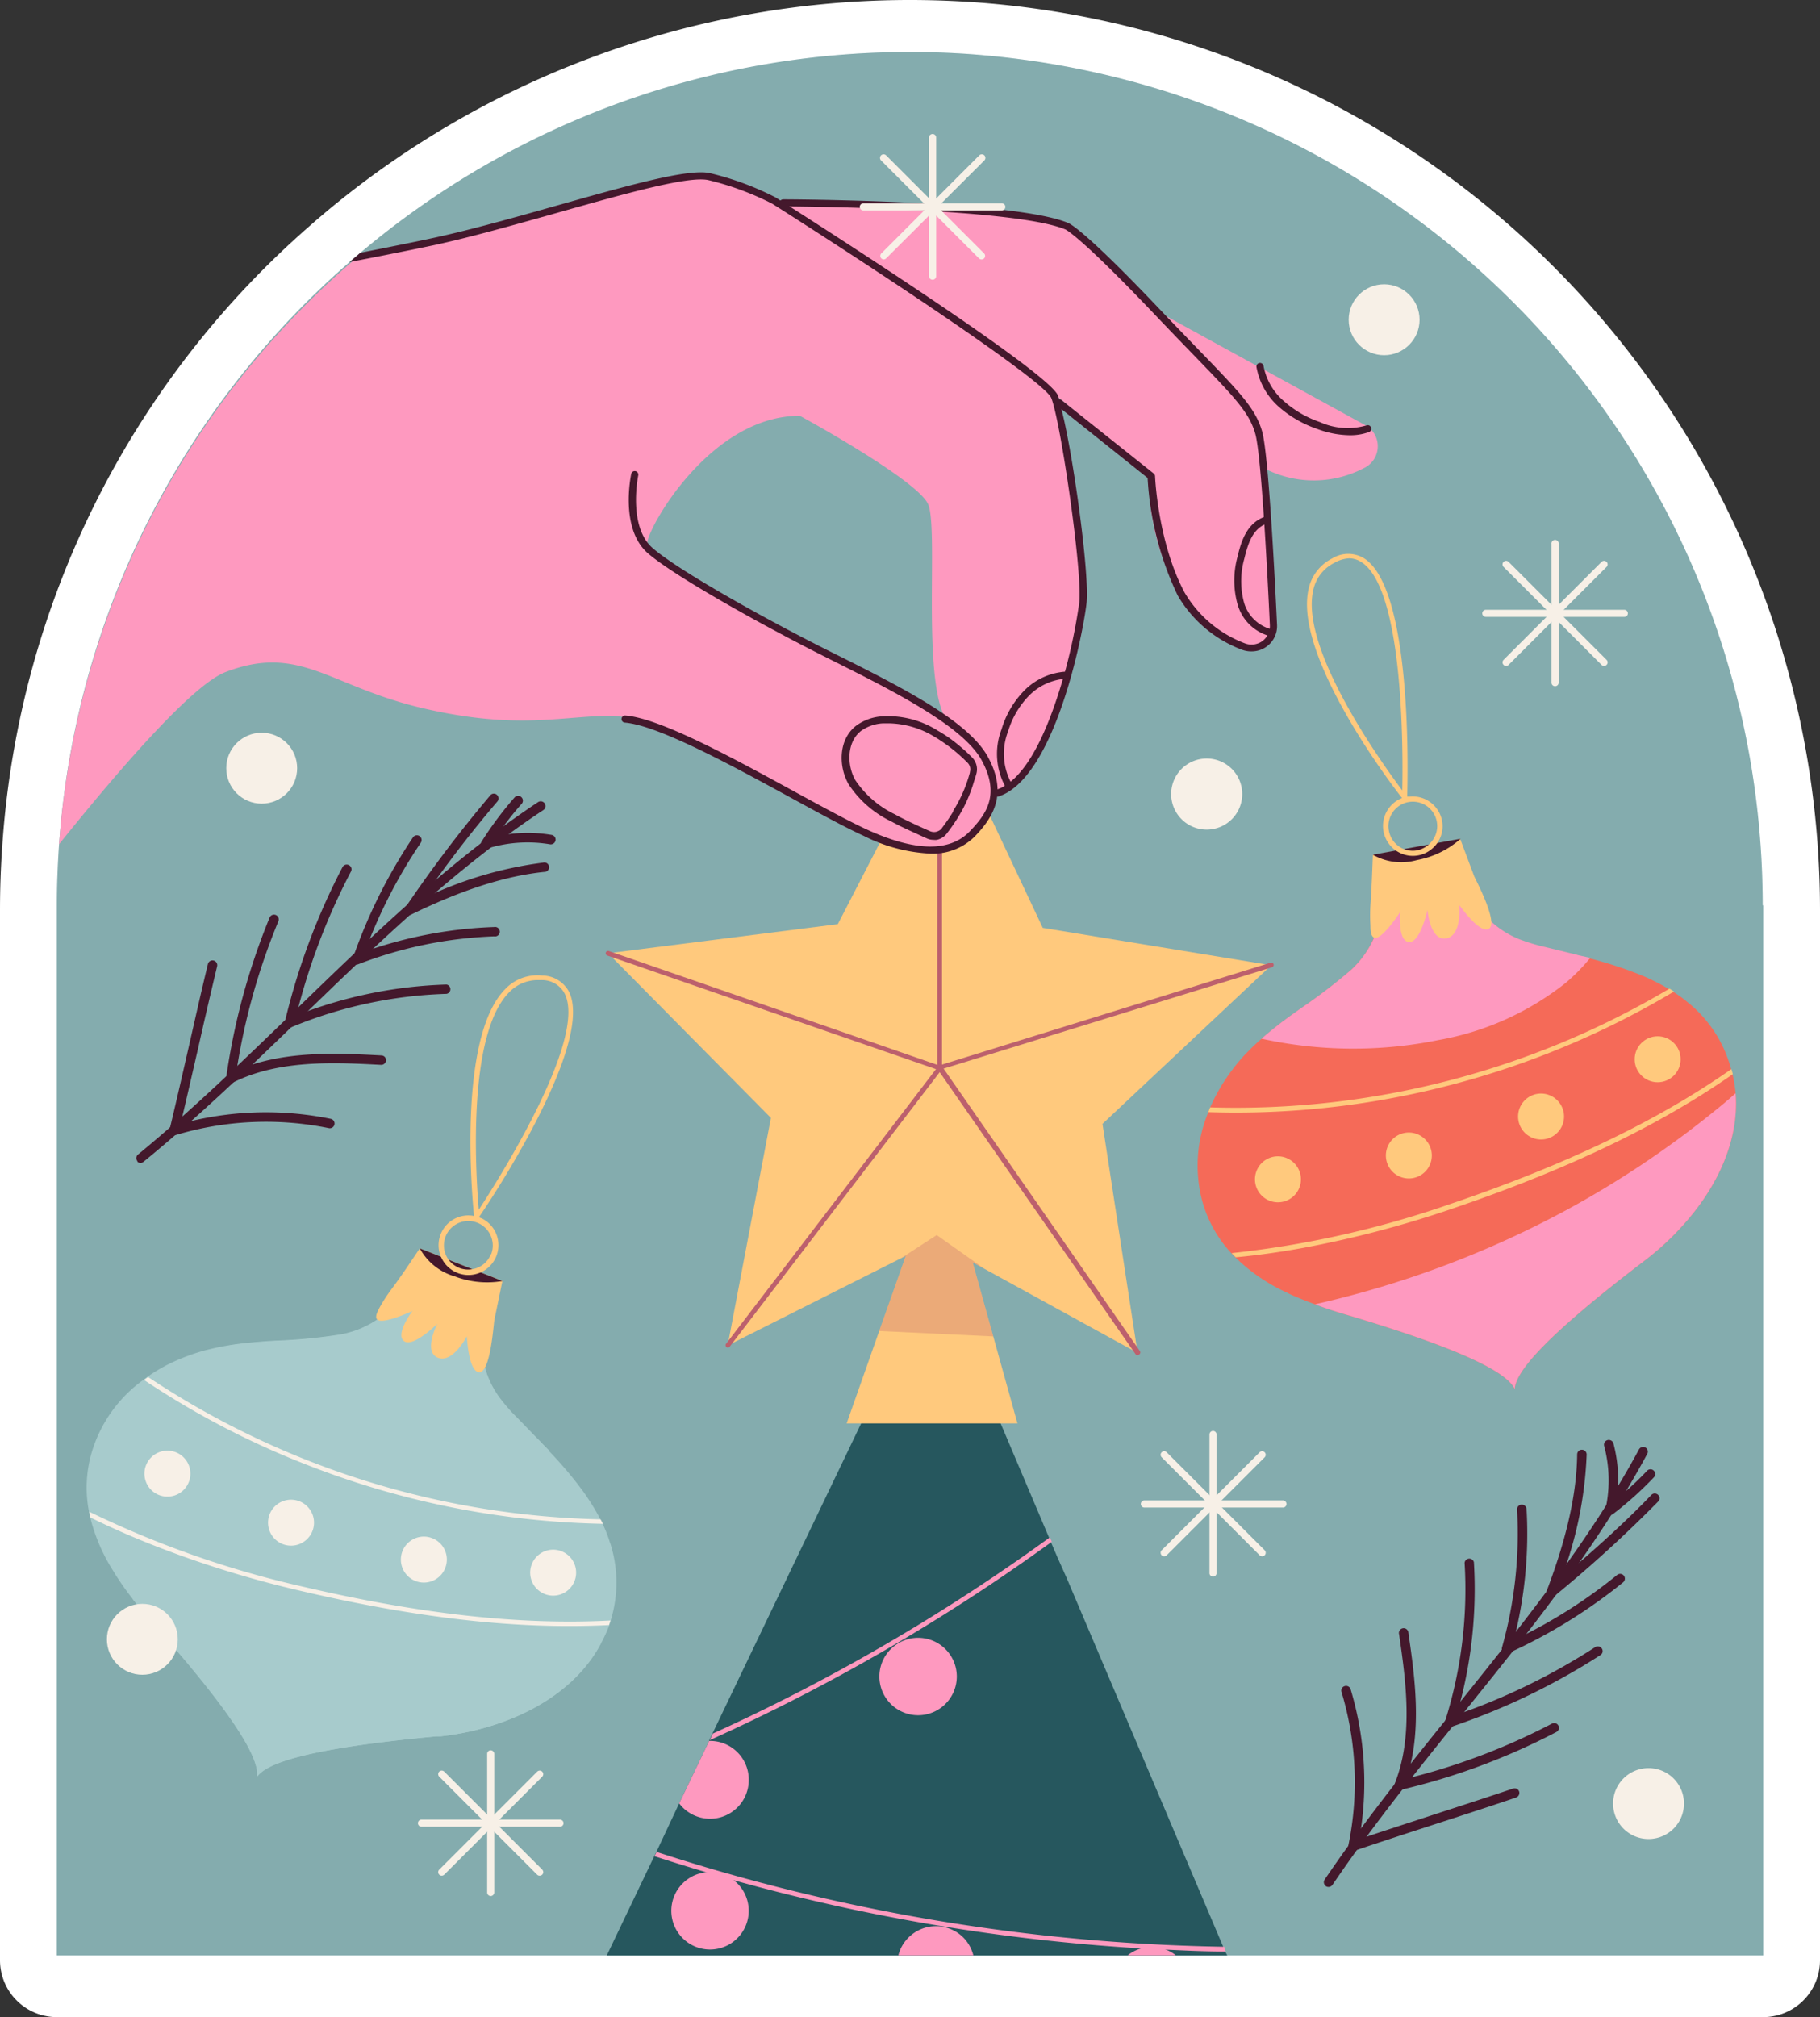 <svg xmlns="http://www.w3.org/2000/svg" viewBox="0 0 195.62 216.76"><rect x="0" y="0" width="195.62" height="216.76" fill="#333333" stroke="none"/><g id="OBJECTS"><path d="M6.11,216.76A6.11,6.11,0,0,1,0,210.65V97.8c0-2.29.08-4.65.25-7A97,97,0,0,1,33.61,24c.25-.23.56-.49.88-.76l.47-.4A97.87,97.87,0,0,1,97.81,0c2.91,0,5.79.13,8.57.37A97.81,97.81,0,0,1,195.62,97.8V210.65a6.11,6.11,0,0,1-6.11,6.11Z" fill="#fff"/><path d="M189.51,97.29V210.13H6.11V97.29c0-2.21.09-4.4.24-6.57a91.43,91.43,0,0,1,31.27-62.6c.31-.28.61-.53.92-.79a2.32,2.32,0,0,1,.25-.21,91.35,91.35,0,0,1,59-21.53c2.7,0,5.38.11,8,.35a91.69,91.69,0,0,1,83.67,91.35Z" fill="#a7cbcc"/><g opacity="0.27"><path d="M189.51,97.29V210.13H6.11V97.29c0-2.21.09-4.4.24-6.57a91.43,91.43,0,0,1,31.27-62.6c.31-.28.61-.53.92-.79a2.32,2.32,0,0,1,.25-.21,91.35,91.35,0,0,1,59-21.53c2.7,0,5.38.11,8,.35a91.69,91.69,0,0,1,83.67,91.35Z" fill="#26575e"/></g><path d="M131.91,210.13H65.22l5.1-10.66.23-.46L73,193.79l3.22-6.71,0-.05.34-.71,16-33.36,4.7-9.8,3.29-6.87,3,7.17,4,9.5,5.19,12.24.2.48.73,1.7h0l1,2.24,16.8,39.57.21.51Z" fill="#26575e"/><polygon points="105.83 136.36 104.55 135.66 106.76 143.61 109.36 152.96 91 152.96 94.5 143.03 97.35 134.97 96.83 135.22 78.21 144.59 82.86 120.13 65.36 102.44 90.05 99.31 101.47 77.2 112.08 99.71 136.64 103.73 118.5 120.77 122.27 145.38 105.83 136.36" fill="#ffc97d"/><path d="M122.26,145.64a.23.23,0,0,1-.2-.11L101,115.22,78.41,144.74a.25.25,0,0,1-.35,0,.26.26,0,0,1,0-.36l22.78-29.8a.32.32,0,0,1,.21-.1.29.29,0,0,1,.2.11l21.27,30.6a.25.25,0,0,1-.06.35A.27.27,0,0,1,122.26,145.64Z" fill="#bc606d"/><path d="M101,115h-.08L65.27,102.68a.25.25,0,0,1,.17-.48l35.3,12.23V79a.26.26,0,0,1,.25-.26.26.26,0,0,1,.26.26v35.81a.26.26,0,0,1-.11.21A.24.24,0,0,1,101,115Z" fill="#bc606d"/><path d="M101,115a.26.26,0,0,1-.24-.18.26.26,0,0,1,.17-.32l35.64-11.05a.25.25,0,0,1,.32.17.26.26,0,0,1-.17.32l-35.64,11Z" fill="#bc606d"/><g opacity="0.3"><polygon points="94.5 143.03 97.35 134.97 96.83 135.22 100.68 132.72 105.83 136.36 104.55 135.66 106.76 143.61 94.5 143.03" fill="#bc606d"/></g><path d="M147.32,46.11a2.28,2.28,0,0,0-.52-.39l0,0-10.83-5.93-.83-.45-9.86-5.4h0L123.54,33s-4.15-6-8.32-8.32c-1.58-.88-6.58-1.55-12.18-2l-2-.18-.38,0h0l-.74-.05h-.28c-2.39-.17-4.8-.31-7-.42-3.93-.21-7.2-.32-8.6-.37h-.14l-.6,0a18.58,18.58,0,0,0-7-2.6c-3.9-.52-10.14,2.08-22.88,5.21-4.2,1-9.41,2.1-14.81,3.19-.31.26-.61.51-.92.79A91.43,91.43,0,0,0,6.35,90.72c7.23-9,14.48-17.17,17.87-18.49,8.07-3.11,11.18,1.56,21.33,3.9s14.81.79,20.27.79a5.75,5.75,0,0,1,1.1.12C72.86,78.2,87.16,87.32,94.65,90.4c.68.28,1.3.51,1.85.68a9.43,9.43,0,0,0,4.24.41,4.17,4.17,0,0,0,.51-.09,7.82,7.82,0,0,0,5-4,12.51,12.51,0,0,0,.8-1.77c.08-.23.11-.36.11-.36l.08,0a4,4,0,0,0,1-.42,5,5,0,0,0,.61-.41c2.47-1.92,4.52-6.57,5.92-11.49.07-.2.12-.38.17-.58a58.29,58.29,0,0,0,1.34-6.06c1.29-7.81-3.25-24.18-3.25-24.18l.86.69,3.31,2.7.28.23,6.07,4.95a21.38,21.38,0,0,0,.19,4.16c0,.17,0,.35.08.52a21.54,21.54,0,0,0,.53,2.55c0,.19.09.38.15.57a22.66,22.66,0,0,0,1.66,4.16,18.35,18.35,0,0,0,6.78,6.76,2.58,2.58,0,0,0,3.88-1.71,2.52,2.52,0,0,0,0-.62l-.54-10.84,0-.54L136,50.39l.15.07a11.58,11.58,0,0,0,10.39-.13A2.6,2.6,0,0,0,147.32,46.11ZM99.75,54.17c1.1,2.43-.54,17.25,1.59,22.46a4.5,4.5,0,0,0,.49.93l-.28-.21-.12-.09a66.86,66.86,0,0,0-10-5.8c-6.7-3.23-21.93-11-21.84-13.21,0,0,0,0,0-.06.39-2.08,7-13.51,16.37-13.51C86,44.68,98.58,51.56,99.75,54.17Z" fill="#fe99bf"/><path d="M116.78,64.87c-.44,3.67-3.51,18.88-9.5,20.73h-.11l-.11,0a.36.36,0,0,1-.25-.24.37.37,0,0,1,.25-.48.84.84,0,0,0,.2-.08,2.75,2.75,0,0,0,.73-.36,3.27,3.27,0,0,0,.62-.43c2.51-2,4.38-6.74,5.62-11,.09-.27.16-.53.23-.8A59.54,59.54,0,0,0,116,64.78c.38-3.21-2-19.49-3-22-.72-1.82-18.34-13.49-30-20.89a30.8,30.8,0,0,0-6.89-2.54c-2.13-.45-8.91,1.45-16.08,3.48-4.67,1.31-9.48,2.68-13.54,3.55-2.58.54-5.64,1.15-8.91,1.78.31-.28.61-.53.92-.79a2.32,2.32,0,0,1,.25-.21c2.77-.55,5.35-1.06,7.59-1.54,4-.85,8.83-2.21,13.47-3.52,7.59-2.14,14.14-4,16.46-3.5a31.29,31.29,0,0,1,7.12,2.63l.48.31h0s0,0,.07.05l1,.64h0c6.47,4.13,27.81,17.89,28.77,20.27,0,.09.07.19.11.31a.66.66,0,0,1,0,.15c.1.32.2.71.31,1.17h0C115.39,49.1,117.14,61.91,116.78,64.87Z" fill="#44182c"/><path d="M134.48,70a2.83,2.83,0,0,1-1.07-.21A13.48,13.48,0,0,1,126.59,64a33.46,33.46,0,0,1-3.24-12.64l-9.74-7.78a.37.37,0,0,1-.06-.54.38.38,0,0,1,.53-.06L124,50.88a.39.39,0,0,1,.15.28c0,.07.29,7.09,3.16,12.49a12.71,12.71,0,0,0,6.43,5.46,2,2,0,0,0,1.92-.2,2,2,0,0,0,.83-1.7c-.25-5.44-.92-18.34-1.57-20.61s-2.15-3.83-6.62-8.45c-1.25-1.29-2.72-2.81-4.47-4.65-7.62-8-9.24-8.81-9.31-8.84-5.67-2.37-30.12-2.48-30.37-2.48a.38.38,0,0,1-.38-.38.43.43,0,0,1,.39-.38c1,0,24.84.11,30.65,2.54.14.05,1.77.78,9.58,9,1.74,1.83,3.21,3.35,4.46,4.64,4.44,4.59,6.11,6.31,6.81,8.77.64,2.27,1.28,14,1.6,20.78a2.71,2.71,0,0,1-1.16,2.36A2.74,2.74,0,0,1,134.48,70Z" fill="#44182c"/><path d="M100,91.73a17.71,17.71,0,0,1-7.15-1.9c-2-.91-4.85-2.47-7.87-4.12-6.34-3.46-14.24-7.77-17.83-8.06a.38.38,0,1,1,.07-.76c3.74.3,11.38,4.47,18.13,8.15,3,1.64,5.85,3.19,7.82,4.1,5.2,2.38,8.93,2.44,11.09.17,1.74-1.82,3.27-3.9,1.25-7.61s-9.61-7.5-16.3-10.85c-7.43-3.71-16.82-9-19.59-11.41-3-2.63-1.82-8.28-1.77-8.52a.38.38,0,0,1,.75.17s-1.13,5.44,1.52,7.78,12,7.61,19.42,11.3c7.13,3.56,14.5,7.24,16.64,11.16s.62,6.43-1.36,8.51A6.38,6.38,0,0,1,100,91.73Z" fill="#44182c"/><path d="M108.5,84.91a.39.39,0,0,1-.32-.16,7.35,7.35,0,0,1-.53-6.38,10.08,10.08,0,0,1,2.48-4.2,6.89,6.89,0,0,1,4.48-2,.35.35,0,0,1,.39.37.37.37,0,0,1-.36.39,6.16,6.16,0,0,0-4,1.79,9.38,9.38,0,0,0-2.29,3.88,6.61,6.61,0,0,0,.44,5.71.37.37,0,0,1-.1.53A.33.33,0,0,1,108.5,84.91Z" fill="#44182c"/><path d="M136.64,68.38h-.08A4.93,4.93,0,0,1,133,64.88a9.51,9.51,0,0,1,0-5c.4-1.72,1-3.6,2.86-4.32a.38.38,0,1,1,.27.71c-1.53.59-2,2.19-2.39,3.78a8.9,8.9,0,0,0-.06,4.58,4.15,4.15,0,0,0,3,3,.38.38,0,0,1,.3.45A.38.38,0,0,1,136.64,68.38Z" fill="#44182c"/><path d="M145,46.77a10.25,10.25,0,0,1-3.46-.69,12.16,12.16,0,0,1-4.14-2.41,7.43,7.43,0,0,1-2.35-4.23.38.38,0,0,1,.76-.11A6.58,6.58,0,0,0,138,43.11a11.41,11.41,0,0,0,3.88,2.25,7.23,7.23,0,0,0,5,.35.38.38,0,1,1,.26.72A5.9,5.9,0,0,1,145,46.77Z" fill="#44182c"/><path d="M104.48,81.39a19.73,19.73,0,0,0-1.76-1.57h0a14.36,14.36,0,0,0-1.92-1.3,10,10,0,0,0-6-1.54A5.26,5.26,0,0,0,92,78c-1.88,1.47-1.89,4.33-.8,6.26a11.3,11.3,0,0,0,4.57,4l.36.19c.8.43,2.07,1,3.45,1.63a1.66,1.66,0,0,0,.74.17,1.75,1.75,0,0,0,.4,0,1.89,1.89,0,0,0,.51-.21,1.64,1.64,0,0,0,.51-.44,19.14,19.14,0,0,0,1.33-1.93A15.42,15.42,0,0,0,104.68,84h0c.11-.31.2-.61.28-.91A1.81,1.81,0,0,0,104.48,81.39Zm-2,5.78a19.76,19.76,0,0,1-1.18,1.73l-.09.13a1,1,0,0,1-.42.3,1,1,0,0,1-.4.08,1.11,1.11,0,0,1-.43-.09c-1.37-.6-2.61-1.19-3.41-1.61l-.36-.2a10.61,10.61,0,0,1-4.26-3.68c-.91-1.6-.93-4.07.61-5.28a4.42,4.42,0,0,1,2.4-.82c.21,0,.43,0,.65,0a9.71,9.71,0,0,1,4.91,1.48l.29.17.51.34a17.6,17.6,0,0,1,2.25,1.81h0l.43.42a1,1,0,0,1,.27,1s0,0,0,.06A15.21,15.21,0,0,1,102.43,87.17Z" fill="#44182c"/><path d="M112.85,165.2l.2.48A208.34,208.34,0,0,1,76.28,187l.34-.71A208.07,208.07,0,0,0,112.85,165.2Z" fill="#fe99bf"/><path d="M102.84,180.14A4.16,4.16,0,1,1,98.68,176,4.16,4.16,0,0,1,102.84,180.14Z" fill="#fe99bf"/><path d="M80.48,191.24A4.16,4.16,0,0,1,73,193.79l3.22-6.71h.06A4.16,4.16,0,0,1,80.48,191.24Z" fill="#fe99bf"/><path d="M131.74,209.71c-2.14,0-4.27-.1-6.41-.2h0c-.88,0-1.76-.08-2.64-.13h0a209.73,209.73,0,0,1-43.79-7.32h0c-1-.28-2-.57-3-.87-1.86-.55-3.7-1.12-5.55-1.72l.23-.46a208,208,0,0,0,61,10.19Z" fill="#fe99bf"/><path d="M104.62,210.13H96.56a4,4,0,0,1,.84-1.65,4.17,4.17,0,0,1,5.86-.53A4.13,4.13,0,0,1,104.62,210.13Z" fill="#fe99bf"/><path d="M126.39,210.13H121.2a3.88,3.88,0,0,1,1.47-.75h0a3.93,3.93,0,0,1,2.64.13h0A3.55,3.55,0,0,1,126.39,210.13Z" fill="#fe99bf"/><path d="M79.51,208a4.16,4.16,0,1,1-.53-5.86A4.16,4.16,0,0,1,79.51,208Z" fill="#fe99bf"/><path d="M186.55,117.48c.42,5.37-2.25,10.56-6,14.56-.15.17-.32.34-.48.51a28.54,28.54,0,0,1-2.92,2.62,3.75,3.75,0,0,1-.33.26c-10.89,8.28-13.76,11.91-14,13.69a.77.77,0,0,1,0,.15l-.07-.13c-.9-1.57-4.86-3.95-18-7.85-.63-.18-1.26-.38-1.9-.59s-1-.35-1.51-.54c-.85-.31-1.69-.65-2.51-1l-.67-.33a19.17,19.17,0,0,1-5.33-3.67l-.17-.16-.27-.29a13.49,13.49,0,0,1-3.16-5.62,14.81,14.81,0,0,1,.64-9.55c.06-.17.12-.34.19-.51a19.69,19.69,0,0,1,.89-1.78c.11-.2.23-.4.35-.6a21.55,21.55,0,0,1,2.4-3.2,1.66,1.66,0,0,0,.13-.14c.13-.12.25-.26.37-.37.44-.46.9-.88,1.37-1.29a42.54,42.54,0,0,1,3.44-2.7l.74-.53a60.16,60.16,0,0,0,5.42-4.14,10.35,10.35,0,0,0,2.51-3.51,14.42,14.42,0,0,0,.63-8.52v0l7.87-1.43v0a14.31,14.31,0,0,0,4,8.17,10,10,0,0,0,3.18,2,20.51,20.51,0,0,0,2.67.8l2.79.68q.42.09.81.21l1.28.32a43.9,43.9,0,0,1,5.31,1.72l.67.28a24.15,24.15,0,0,1,2.53,1.31l.49.31a13.16,13.16,0,0,1,1.64,1.22,2.45,2.45,0,0,1,.35.29,13.61,13.61,0,0,1,3.85,5.74,10.92,10.92,0,0,1,.34,1.11c0,.17.09.35.14.52A14.91,14.91,0,0,1,186.55,117.48Z" fill="#f56a58"/><path d="M170.93,102.93a20.42,20.42,0,0,1-2.69,2.73,30.57,30.57,0,0,1-13.65,6.11,46,46,0,0,1-19-.15,42.54,42.54,0,0,1,3.44-2.7l.74-.53a60.16,60.16,0,0,0,5.42-4.14,10.35,10.35,0,0,0,2.51-3.51,14.42,14.42,0,0,0,.63-8.52v0l7.87-1.43v0a14.31,14.31,0,0,0,4,8.17,10,10,0,0,0,3.18,2,20.51,20.51,0,0,0,2.67.8l2.79.68q.42.09.81.21Z" fill="#fe99bf"/><path d="M158.45,94.16l-1.5-4-9.39,1.72c-.07,1.79-.13,3.58-.26,5.37a18.08,18.08,0,0,0,0,2.21c0,.34,0,1.11.38,1.3.77.4,2.81-2.75,2.81-2.75s-.28,3.1.94,3.22,2-3.45,2-3.45.26,3.34,2,3.06,1.42-3.6,1.42-3.6,2.15,3.14,3.17,2.57S158.91,95.12,158.45,94.16Z" fill="#ffc97d"/><path d="M147.56,91.85a6.21,6.21,0,0,0,4.75.57A9.78,9.78,0,0,0,157,90.13Z" fill="#44182c"/><path d="M155,88.22a3.22,3.22,0,0,0-3.49-2.62l-.25,0h0l-.25.06-.27.08a3.22,3.22,0,0,0-.75,5.63,3.5,3.5,0,0,0,.63.35,3.17,3.17,0,0,0,3.43-.63,2.74,2.74,0,0,0,.47-.55A3.16,3.16,0,0,0,155,88.22Zm-2.69,3.16a2.63,2.63,0,0,1-1.4-.13h0a2.63,2.63,0,0,1-1.63-2,2.62,2.62,0,1,1,4.3,1.49A2.63,2.63,0,0,1,152.29,91.38Z" fill="#ffc97d"/><path d="M186.55,117.48c.42,5.37-2.25,10.56-6,14.56-.15.17-.32.34-.48.51a28.54,28.54,0,0,1-2.92,2.62,3.75,3.75,0,0,1-.33.26c-10.89,8.28-13.76,11.91-14,13.69a.77.77,0,0,1,0,.15l-.07-.13c-.9-1.57-4.86-3.95-18-7.85-.63-.18-1.26-.38-1.9-.59s-1-.35-1.51-.54a106,106,0,0,0,27.21-10.23,104.15,104.15,0,0,0,15.81-10.6C185.11,118.73,185.84,118.12,186.55,117.48Z" fill="#fe99bf"/><path d="M179.93,106.55a92.12,92.12,0,0,1-30.68,11.52,91.1,91.1,0,0,1-19.37,1.44c.06-.17.12-.34.19-.51a91.33,91.33,0,0,0,49.37-12.76Z" fill="#ffc97d"/><path d="M186.25,115.43c-8,5.58-17.75,10.23-30.17,14.46A113.77,113.77,0,0,1,140,134.11q-3.66.67-7.18,1l-.17-.16-.27-.29a105.5,105.5,0,0,0,23.51-5.28c12.44-4.23,22.19-8.89,30.2-14.49C186.16,115.08,186.2,115.26,186.25,115.43Z" fill="#ffc97d"/><path d="M139.79,126.3a2.47,2.47,0,1,1-2.88-2A2.48,2.48,0,0,1,139.79,126.3Z" fill="#ffc97d"/><path d="M153.86,123.74a2.47,2.47,0,1,1-2.88-2A2.48,2.48,0,0,1,153.86,123.74Z" fill="#ffc97d"/><path d="M168.07,119.55a2.47,2.47,0,1,1-2.87-2A2.48,2.48,0,0,1,168.07,119.55Z" fill="#ffc97d"/><circle cx="178.17" cy="113.83" r="2.47" fill="#ffc97d"/><path d="M146.62,60a3.26,3.26,0,0,0-3.41,0,4.78,4.78,0,0,0-2.57,3.35c-1.58,7.2,9,21.09,10.07,22.42l.06.08A.27.27,0,0,0,151,86h.08a.26.26,0,0,0,.17-.23v-.07C151.29,84,151.9,63.35,146.62,60Zm-5.48,3.48a4.26,4.26,0,0,1,2.29-3A3.55,3.55,0,0,1,145,60a2.43,2.43,0,0,1,1.32.4c4.61,2.93,4.48,20.72,4.4,24.54C148.65,82.17,139.74,69.84,141.14,63.48Z" fill="#ffc97d"/><path d="M64.63,176.53c-2.49,4.78-7.49,7.77-12.76,9.2l-.68.18a29.79,29.79,0,0,1-3.86.68l-.42,0c-13.62,1.27-18,2.82-19.16,4.19a1,1,0,0,1-.1.11l0-.15c.06-1.8-2-5.92-11.1-16.17-.43-.49-.87-1-1.3-1.51s-.67-.82-1-1.25c-.56-.71-1.09-1.45-1.58-2.2-.14-.21-.27-.41-.4-.64a19.48,19.48,0,0,1-2.58-5.93l-.06-.23-.07-.39A13.38,13.38,0,0,1,9.88,156a14.79,14.79,0,0,1,5.6-7.77l.43-.32a17.23,17.23,0,0,1,1.7-1.05c.19-.11.4-.21.6-.31A21.58,21.58,0,0,1,22,145.12l.19-.05.51-.12c.61-.15,1.22-.27,1.84-.37,1.44-.25,2.89-.36,4.35-.47l.91-.05a57.4,57.4,0,0,0,6.78-.66,10.33,10.33,0,0,0,4-1.63,14.46,14.46,0,0,0,5-6.9v-.05l7.44,3h0a14.35,14.35,0,0,0-.92,9.06,10,10,0,0,0,1.65,3.38,19.11,19.11,0,0,0,1.84,2.09l2,2.06c.2.19.39.39.58.59l.91,1a42.6,42.6,0,0,1,3.6,4.27c.14.2.28.39.41.59a22.91,22.91,0,0,1,1.46,2.45c.08.18.17.35.26.52a14.78,14.78,0,0,1,.74,1.91,3.45,3.45,0,0,1,.14.42,13.73,13.73,0,0,1,.23,6.92c-.09.38-.18.75-.3,1.12-.05.17-.11.34-.16.51A14.16,14.16,0,0,1,64.63,176.53Z" fill="#a7cbcc"/><path d="M59.08,155.92a21.08,21.08,0,0,1-3.73.89,30.48,30.48,0,0,1-14.81-2,45.83,45.83,0,0,1-16-10.19c1.44-.25,2.89-.36,4.35-.47l.91-.05a57.4,57.4,0,0,0,6.78-.66,10.33,10.33,0,0,0,4-1.63,14.46,14.46,0,0,0,5-6.9v-.05l7.44,3h0a14.35,14.35,0,0,0-.92,9.06,10,10,0,0,0,1.65,3.38,19.11,19.11,0,0,0,1.84,2.09l2,2.06c.2.19.39.39.58.59Z" fill="#a7cbcc"/><path d="M53.13,141.87l.87-4.21-8.88-3.51c-1,1.48-2,3-3.06,4.41a17.42,17.42,0,0,0-1.21,1.86c-.16.3-.57,1-.36,1.31.44.74,3.84-.85,3.84-.85s-1.88,2.48-.91,3.23S47,142.25,47,142.25s-1.54,3,.06,3.65,3.12-2.31,3.12-2.31.16,3.82,1.32,3.87S53,142.93,53.13,141.87Z" fill="#ffc97d"/><path d="M45.12,134.15a6.2,6.2,0,0,0,3.73,3,9.76,9.76,0,0,0,5.15.51Z" fill="#44182c"/><path d="M51.76,130.93l-.23-.1h0a1.25,1.25,0,0,0-.25-.09,1.18,1.18,0,0,0-.27-.06,3.2,3.2,0,0,0-3.62,4.37,3.89,3.89,0,0,0,.35.62h0a3.25,3.25,0,0,0,1.43,1.12,3.21,3.21,0,0,0,2.5-.06h0a3.2,3.2,0,0,0,.09-5.81Zm1,3.85a2.59,2.59,0,0,1-2,1.61h0a2.6,2.6,0,0,1-1.4-.14,2.78,2.78,0,0,1-1.13-.86,2.62,2.62,0,0,1,3.06-4A2.63,2.63,0,0,1,52.79,134.78Z" fill="#ffc97d"/><path d="M64.63,176.53c-2.49,4.78-7.49,7.77-12.76,9.2l-.68.18a29.79,29.79,0,0,1-3.86.68l-.42,0c-13.62,1.27-18,2.82-19.16,4.19a1,1,0,0,1-.1.11l0-.15c.06-1.8-2-5.92-11.1-16.17-.43-.49-.87-1-1.3-1.51s-.67-.82-1-1.25a106,106,0,0,0,28.5,5.72,103.34,103.34,0,0,0,19-.63C62.75,176.83,63.69,176.69,64.63,176.53Z" fill="#a7cbcc"/><path d="M64.81,163.75a92,92,0,0,1-32.13-6.46,89.86,89.86,0,0,1-17.2-9l.43-.32a91.33,91.33,0,0,0,48.64,15.3C64.63,163.41,64.72,163.58,64.81,163.75Z" fill="#f7f0e7"/><path d="M65.46,174.63c-9.76.49-20.48-.71-33.25-3.7A112.54,112.54,0,0,1,16.35,166c-2.3-.91-4.51-1.88-6.63-2.93l-.06-.23-.07-.39a106.06,106.06,0,0,0,22.73,8c12.8,3,23.54,4.2,33.3,3.69C65.57,174.29,65.51,174.46,65.46,174.63Z" fill="#f7f0e7"/><path d="M20.29,159.27a2.47,2.47,0,1,1-1.39-3.21A2.47,2.47,0,0,1,20.29,159.27Z" fill="#f7f0e7"/><path d="M33.58,164.53a2.47,2.47,0,1,1-1.39-3.2A2.47,2.47,0,0,1,33.58,164.53Z" fill="#f7f0e7"/><path d="M47.85,168.51a2.47,2.47,0,1,1-1.38-3.21A2.46,2.46,0,0,1,47.85,168.51Z" fill="#f7f0e7"/><path d="M61.75,169.91a2.47,2.47,0,1,1-1.39-3.21A2.47,2.47,0,0,1,61.75,169.91Z" fill="#f7f0e7"/><path d="M61.18,106.62a3.28,3.28,0,0,0-2.91-1.79,4.78,4.78,0,0,0-4,1.49c-5.17,5.3-3.47,22.82-3.32,24.36a.28.28,0,0,1,0,.08.28.28,0,0,0,.2.22h.06a.26.26,0,0,0,.21-.11l0,0C52.39,129.54,63.89,112.3,61.18,106.62ZM51.46,130c-.3-3.49-1.32-18.66,3.23-23.33a4.26,4.26,0,0,1,3.13-1.35l.4,0a2.74,2.74,0,0,1,2.5,1.51C63.07,111.78,53.55,126.8,51.46,130Z" fill="#ffc97d"/><path d="M142.44,202.62a.51.51,0,0,1-.06-.64c4.34-6.4,9.27-12.52,14.05-18.45,7-8.73,14.33-17.77,19.73-27.77a.51.51,0,0,1,.69-.21.5.5,0,0,1,.2.69c-5.44,10.09-12.75,19.16-19.83,27.93-4.76,5.91-9.68,12-14,18.38a.52.52,0,0,1-.71.14A.27.27,0,0,1,142.44,202.62Z" fill="#44182c"/><path d="M166.35,171.5a.49.49,0,0,1-.11-.53c2.16-5.68,3.23-10.48,3.28-14.68a.5.5,0,0,1,.51-.5.51.51,0,0,1,.51.51,42.1,42.1,0,0,1-2.69,13.24c2.89-2.45,6.57-5.68,9.65-8.9a.51.51,0,0,1,.72,0,.49.49,0,0,1,0,.72,138.48,138.48,0,0,1-11.2,10.2.5.5,0,0,1-.62,0A.13.13,0,0,1,166.35,171.5Z" fill="#44182c"/><path d="M161.56,177.53a.51.51,0,0,1-.12-.49,45.21,45.21,0,0,0,1.62-14.82.5.5,0,0,1,.48-.53.51.51,0,0,1,.54.48,46,46,0,0,1-1.37,14.07,54.32,54.32,0,0,0,11.11-7,.51.51,0,0,1,.71.07.52.52,0,0,1-.06.72,57,57,0,0,1-12.32,7.61.52.52,0,0,1-.55-.07S161.58,177.54,161.56,177.53Z" fill="#44182c"/><path d="M155.45,185.45a.51.51,0,0,1-.12-.51,47,47,0,0,0,2.09-17,.51.51,0,0,1,1-.07,48.23,48.23,0,0,1-1.84,16.39A68.81,68.81,0,0,0,171.46,177a.52.52,0,0,1,.71.15.5.5,0,0,1-.14.7,71.81,71.81,0,0,1-16,7.7.53.53,0,0,1-.53-.11Z" fill="#44182c"/><path d="M150,192.19l0,0a.51.51,0,0,1-.09-.52c2.05-5.13,1.17-11.19.47-16.05a.51.51,0,1,1,1-.15c.68,4.71,1.51,10.5-.2,15.66a69.21,69.21,0,0,0,15.63-5.91.51.51,0,1,1,.48.9,71.12,71.12,0,0,1-16.79,6.23A.5.5,0,0,1,150,192.19Z" fill="#44182c"/><path d="M145.06,198.75a.54.54,0,0,1-.13-.46,33.55,33.55,0,0,0-.74-16.47.5.5,0,0,1,.34-.63.51.51,0,0,1,.64.34,34.72,34.72,0,0,1,.93,16.11c2.63-.89,5.23-1.73,7.83-2.58,2.88-.94,5.77-1.87,8.7-2.86a.51.51,0,0,1,.65.31.52.52,0,0,1-.32.65c-2.94,1-5.83,1.93-8.72,2.87s-5.73,1.86-8.65,2.85a.51.51,0,0,1-.5-.1Z" fill="#44182c"/><path d="M172.7,162.63a.5.5,0,0,1-.13-.47,14.39,14.39,0,0,0-.15-6.78.51.51,0,1,1,1-.26,15.53,15.53,0,0,1,.38,5.92,31.79,31.79,0,0,0,3.24-3,.51.51,0,0,1,.72,0,.5.5,0,0,1,0,.72,37,37,0,0,1-4.4,3.95.5.5,0,0,1-.58,0Z" fill="#44182c"/><path d="M14.78,124.85a.5.5,0,0,0,.64,0c6-4.89,11.64-10.36,17.11-15.65,8.06-7.81,16.4-15.88,25.88-22.16a.5.5,0,0,0,.14-.7.52.52,0,0,0-.71-.15c-9.55,6.34-17.92,14.44-26,22.27-5.46,5.28-11.09,10.74-17,15.6a.51.51,0,0,0-.07.72A.23.23,0,0,0,14.78,124.85Z" fill="#44182c"/><path d="M43.61,98.23a.51.51,0,0,0,.54.07c5.47-2.67,10.15-4.17,14.33-4.6a.51.51,0,1,0-.11-1,41.67,41.67,0,0,0-12.93,3.87,126.81,126.81,0,0,1,8-10.42.51.51,0,0,0,0-.71.49.49,0,0,0-.72,0,141.33,141.33,0,0,0-9.15,12.08.51.51,0,0,0,0,.62Z" fill="#44182c"/><path d="M38,103.54a.48.48,0,0,0,.5.08,45.1,45.1,0,0,1,14.61-3,.51.51,0,1,0,0-1,46.24,46.24,0,0,0-13.88,2.63,54.21,54.21,0,0,1,6-11.69.52.52,0,0,0-.13-.71.51.51,0,0,0-.71.13,56.7,56.7,0,0,0-6.47,13,.51.51,0,0,0,.12.54Z" fill="#44182c"/><path d="M30.71,110.34a.51.51,0,0,0,.52.08A47.19,47.19,0,0,1,48,106.8a.51.51,0,0,0,0-1,48,48,0,0,0-16.15,3.32,69.11,69.11,0,0,1,5.87-15.46.5.5,0,0,0-.21-.69.51.51,0,0,0-.69.2,72,72,0,0,0-6.21,16.67.49.49,0,0,0,.16.51Z" fill="#44182c"/><path d="M24.48,116.35l0,0a.51.51,0,0,0,.53,0c4.93-2.5,11-2.18,15.94-1.92a.51.51,0,0,0,.54-.48.5.5,0,0,0-.48-.53c-4.75-.25-10.59-.56-15.58,1.61A69.76,69.76,0,0,1,29.92,99a.51.51,0,0,0-.94-.4,71.68,71.68,0,0,0-4.68,17.29A.49.49,0,0,0,24.48,116.35Z" fill="#44182c"/><path d="M18.39,121.89a.5.5,0,0,0,.47.09,33.71,33.71,0,0,1,16.48-.75.51.51,0,1,0,.2-1,34.77,34.77,0,0,0-16.13.53c.65-2.7,1.25-5.37,1.86-8,.67-3,1.35-5.91,2.07-8.93a.51.51,0,0,0-.38-.61.5.5,0,0,0-.61.37c-.73,3-1.4,6-2.07,8.94s-1.34,5.88-2.06,8.88a.51.51,0,0,0,.15.49Z" fill="#44182c"/><path d="M51.88,91.1a.47.47,0,0,0,.47.09,14.65,14.65,0,0,1,6.77-.46.52.52,0,0,0,.59-.42.51.51,0,0,0-.42-.59,15.58,15.58,0,0,0-5.93.15,33.1,33.1,0,0,1,2.71-3.49.51.51,0,0,0-.76-.69,38,38,0,0,0-3.54,4.74.51.51,0,0,0,0,.59Z" fill="#44182c"/><path d="M172.41,71.56a.4.4,0,0,1-.27-.11L161.61,60.92a.38.38,0,1,1,.54-.54l10.53,10.53a.38.38,0,0,1,0,.54A.39.39,0,0,1,172.41,71.56Z" fill="#f7f0e7"/><path d="M167.15,73.74a.38.38,0,0,1-.39-.38V58.47a.39.39,0,1,1,.77,0V73.36A.38.38,0,0,1,167.15,73.74Z" fill="#f7f0e7"/><path d="M161.88,71.56a.4.4,0,0,1-.27-.11.38.38,0,0,1,0-.54l10.53-10.53a.38.38,0,0,1,.54.54L162.15,71.45A.39.39,0,0,1,161.88,71.56Z" fill="#f7f0e7"/><path d="M174.59,66.29H159.7a.38.38,0,1,1,0-.76h14.89a.38.38,0,1,1,0,.76Z" fill="#f7f0e7"/><path d="M105.5,27.88a.4.4,0,0,1-.27-.11L94.7,17.24a.39.39,0,0,1,0-.55.4.4,0,0,1,.54,0l10.53,10.54a.38.38,0,0,1,0,.54A.39.39,0,0,1,105.5,27.88Z" fill="#f7f0e7"/><path d="M100.24,30.06a.39.39,0,0,1-.39-.38V14.78a.39.39,0,0,1,.39-.38.38.38,0,0,1,.38.38v14.9A.38.38,0,0,1,100.24,30.06Z" fill="#f7f0e7"/><path d="M95,27.88a.4.4,0,0,1-.27-.11.38.38,0,0,1,0-.54l10.53-10.54a.4.4,0,0,1,.54,0,.39.39,0,0,1,0,.55L95.24,27.77A.39.39,0,0,1,95,27.88Z" fill="#f7f0e7"/><path d="M107.68,22.61H92.79a.38.38,0,1,1,0-.76h14.89a.38.38,0,0,1,0,.76Z" fill="#f7f0e7"/><path d="M58,201.56a.35.35,0,0,1-.27-.11L47.21,190.92a.38.38,0,1,1,.54-.54l10.53,10.53a.38.38,0,0,1-.27.65Z" fill="#f7f0e7"/><path d="M52.74,203.75a.39.39,0,0,1-.38-.39V188.47a.38.38,0,0,1,.76,0v14.89A.39.39,0,0,1,52.74,203.75Z" fill="#f7f0e7"/><path d="M47.48,201.56a.35.35,0,0,1-.27-.11.38.38,0,0,1,0-.54l10.53-10.53a.38.38,0,1,1,.54.54L47.75,201.45A.38.38,0,0,1,47.48,201.56Z" fill="#f7f0e7"/><path d="M60.19,196.3H45.3a.38.38,0,1,1,0-.76H60.19a.38.38,0,0,1,0,.76Z" fill="#f7f0e7"/><path d="M135.66,167.24a.38.38,0,0,1-.27-.11L124.86,156.6a.38.38,0,1,1,.54-.54l10.53,10.53a.38.38,0,0,1,0,.54A.35.35,0,0,1,135.66,167.24Z" fill="#f7f0e7"/><path d="M130.4,169.42A.38.38,0,0,1,130,169V154.15a.38.38,0,0,1,.76,0V169A.38.38,0,0,1,130.4,169.42Z" fill="#f7f0e7"/><path d="M125.13,167.24a.36.36,0,0,1-.27-.11.38.38,0,0,1,0-.54l10.53-10.53a.38.38,0,1,1,.54.54L125.4,167.13A.35.35,0,0,1,125.13,167.24Z" fill="#f7f0e7"/><path d="M137.84,162H123a.38.38,0,0,1-.38-.38.39.39,0,0,1,.38-.39h14.89a.4.4,0,0,1,.39.39A.39.39,0,0,1,137.84,162Z" fill="#f7f0e7"/><circle cx="28.13" cy="82.55" r="3.81" fill="#f7f0e7"/><path d="M133.52,85.33a3.82,3.82,0,1,1-3.82-3.82A3.82,3.82,0,0,1,133.52,85.33Z" fill="#f7f0e7"/><circle cx="148.77" cy="34.36" r="3.81" fill="#f7f0e7"/><path d="M181,193.84A3.81,3.81,0,1,1,177.2,190,3.81,3.81,0,0,1,181,193.84Z" fill="#f7f0e7"/><circle cx="15.3" cy="176.16" r="3.81" fill="#f7f0e7"/></g></svg>
